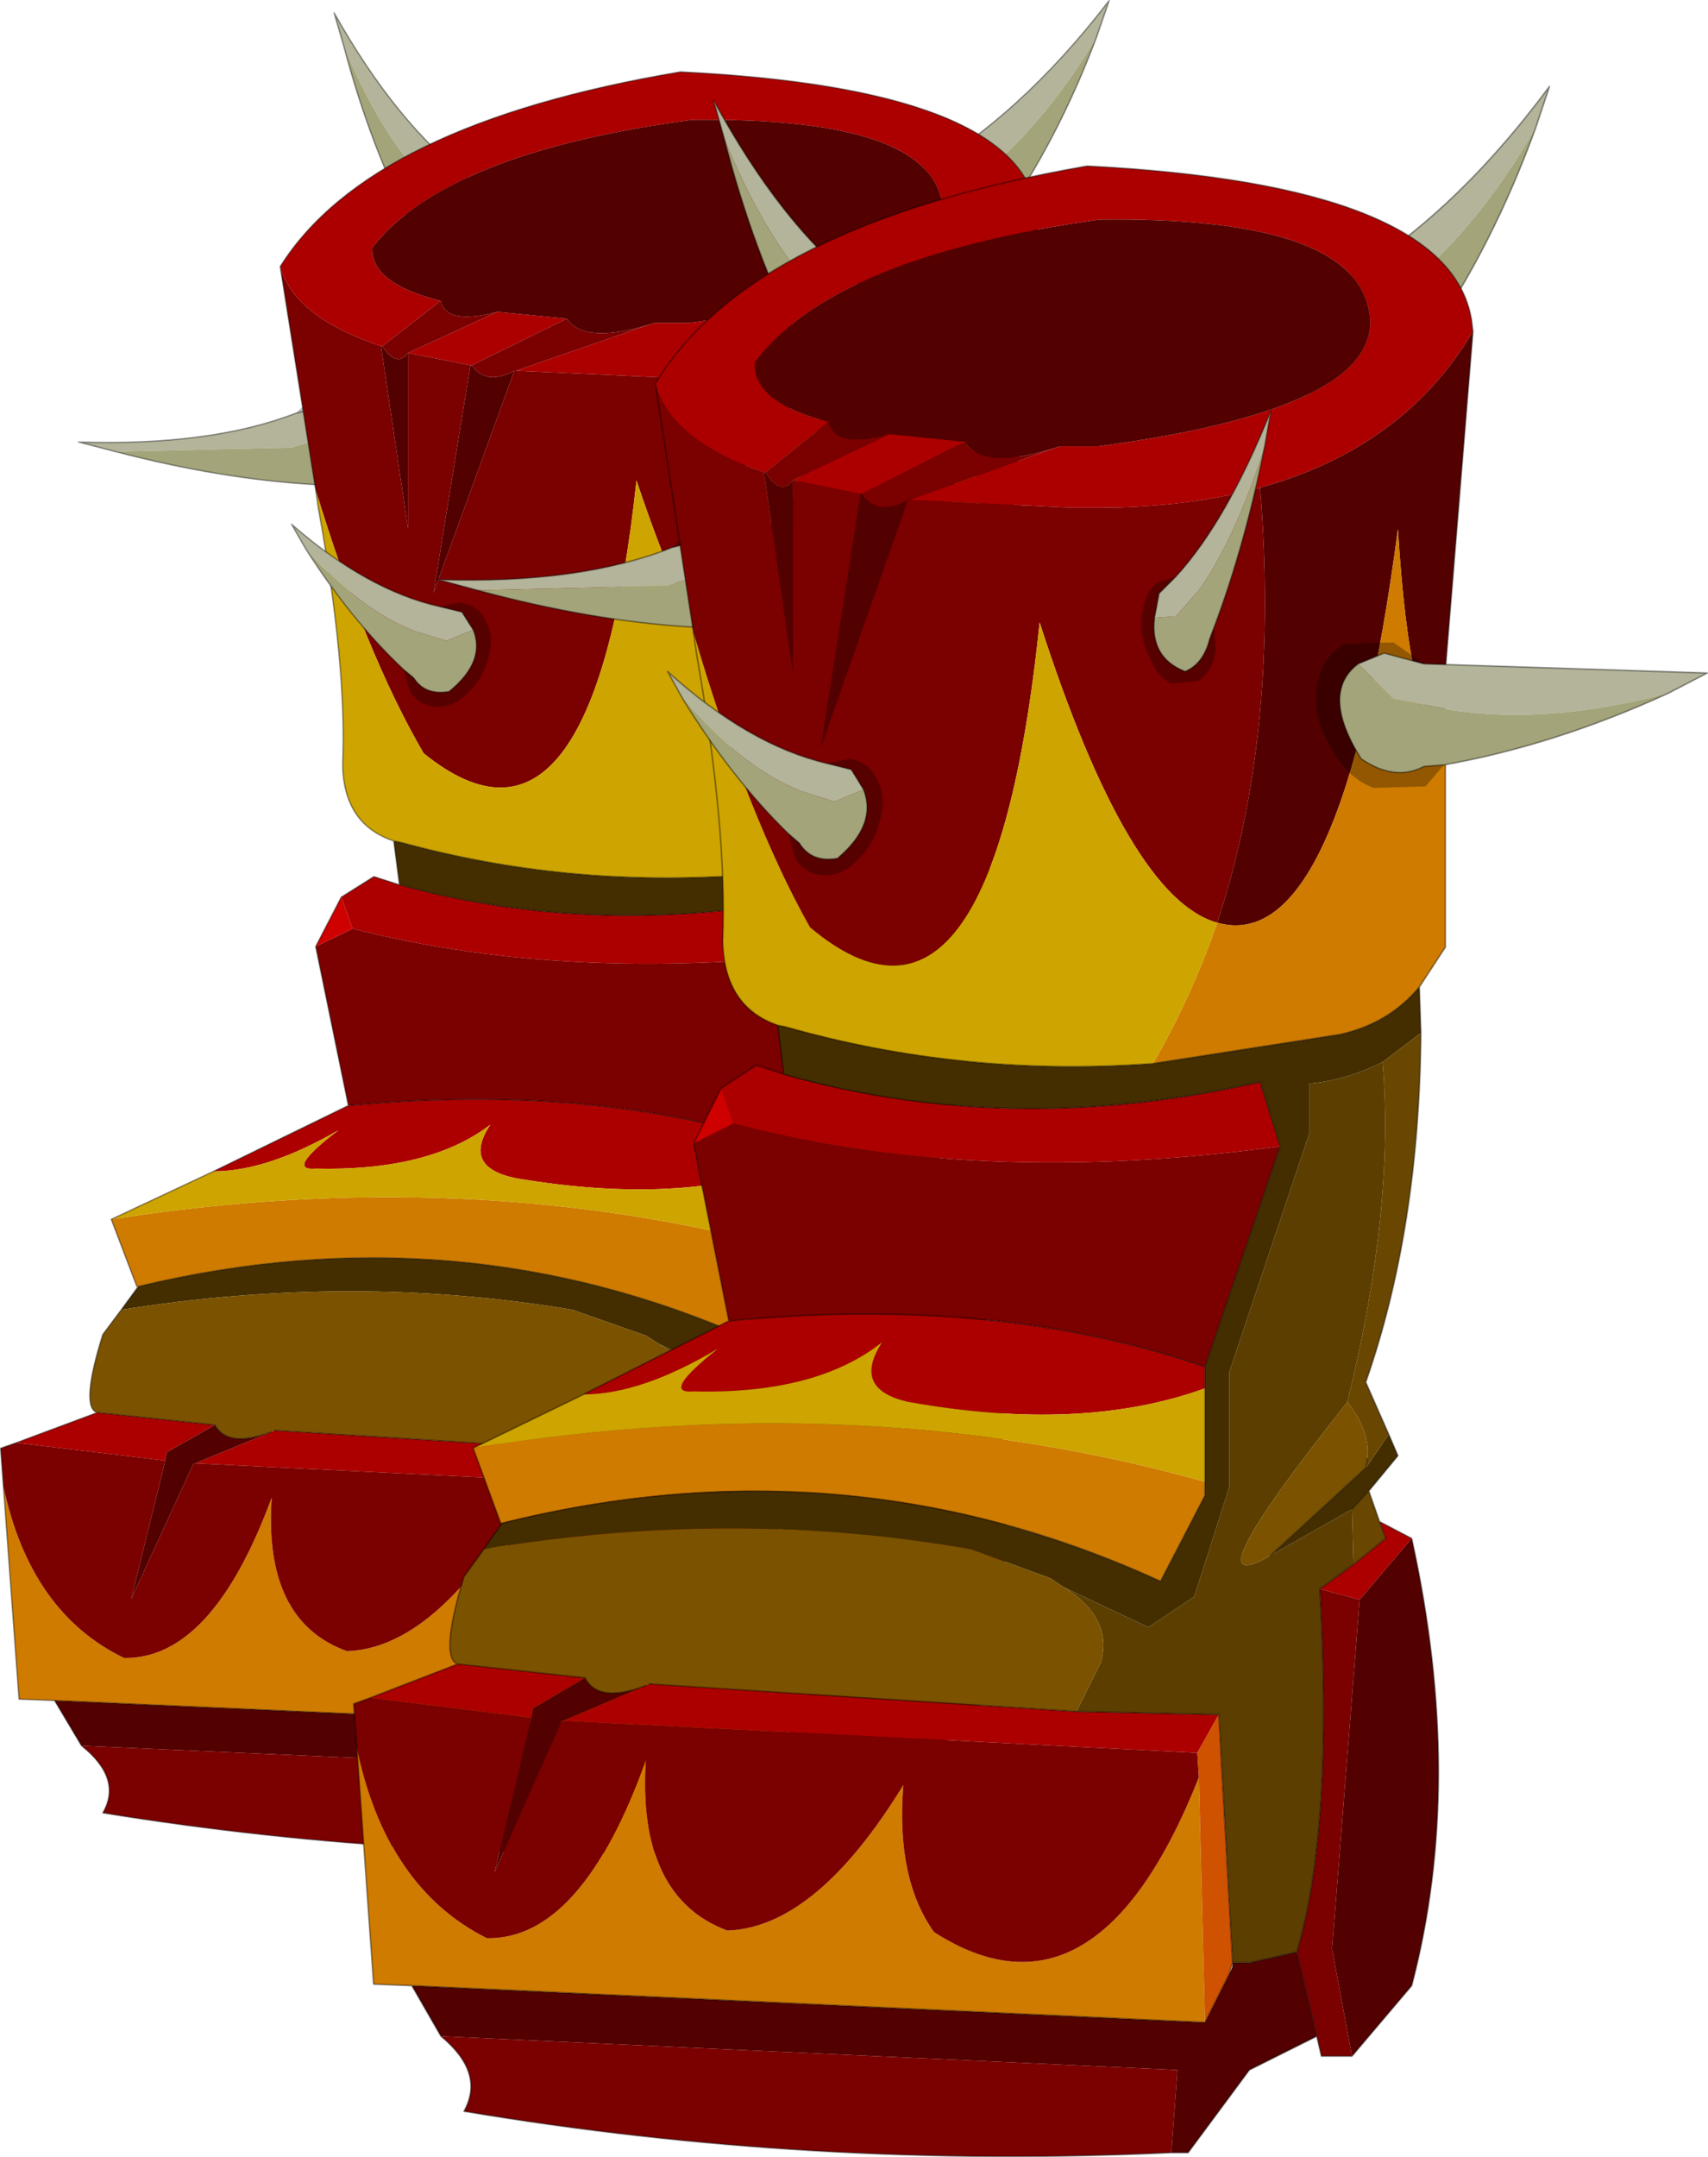 <svg viewBox="0 0 55.776 70.421" xmlns="http://www.w3.org/2000/svg" xmlns:xlink="http://www.w3.org/1999/xlink"><g transform="translate(-247.1 -165.28)"><use transform="matrix(.927 0 0 .895 247.12 165.3)" width="44.2" height="67.55" xlink:href="#a"/><use transform="translate(258.65 168.1)" width="44.2" height="67.55" xlink:href="#a"/></g><defs><use width="44.2" height="67.55" xlink:href="#b" id="a"/><g id="b"><path d="M16.5-32.4q-2.05 3.55-4.65 5.5l-1.55 1-1.6.05.35-.9 1.15-.65q3.6-2.1 6.75-6.35l-.45 1.35" fill="#b4b49a" fill-rule="evenodd" transform="translate(22.1 33.75)"/><path d="m8.7-25.85 1.6-.05 1.55-1q2.6-1.95 4.65-5.5-1.4 3.85-3.5 6.9l-.4.5q-.35.95-1.65 1.25-2.5-.55-2.25-2.1" fill="#a4a47b" fill-rule="evenodd" transform="translate(22.1 33.75)"/><path d="m10.2-27.4-1.15.65-.35.9q-.25 1.55 2.25 2.1 1.3-.3 1.65-1.25l.4-.5.05.9q-.25.8-1.15 1.2l-1.95.1q-1.1-.3-1.7-1.1-.55-.75-.35-1.6.2-.8 1.1-1.2l1.2-.2" fill-opacity=".29" fill-rule="evenodd" transform="translate(22.1 33.75)"/><path d="M38.6 1.35 39.05 0Q35.9 4.25 32.3 6.35L31.15 7l-.35.9q-.25 1.55 2.25 2.1 1.3-.3 1.65-1.25l.4-.5q2.1-3.05 3.5-6.9z" fill="none" stroke="#000" stroke-linecap="round" stroke-linejoin="round" stroke-opacity=".4" stroke-width=".05"/><path d="M-5.6-27.25q-2.55-2-4.75-6.05l.35 1.25q1.4 3.45 3.25 5.3l1.05.95 1.15.05-.25-.85-.8-.65" fill="#b4b49a" fill-rule="evenodd" transform="translate(22.1 33.75)"/><path d="M-10-32.05q.95 3.7 2.45 6.65l.25.45q.25.95 1.15 1.2 1.75-.5 1.6-2l-1.15-.05-1.05-.95Q-8.6-28.6-10-32.05" fill="#a4a47b" fill-rule="evenodd" transform="translate(22.1 33.75)"/><path d="m-7.55-25.4-.05.85q.15.75.8 1.15l1.35.1q.8-.3 1.2-1.05T-4-25.9q-.15-.75-.8-1.15l-.8-.2.8.65.25.85q.15 1.5-1.6 2-.9-.25-1.15-1.2l-.25-.45" fill-opacity=".29" fill-rule="evenodd" transform="translate(22.1 33.75)"/><path d="M16.5 6.5q-2.55-2-4.75-6.05l.35 1.25q.95 3.7 2.45 6.65l.25.45q.25.95 1.15 1.2 1.75-.5 1.6-2l-.25-.85z" fill="none" stroke="#000" stroke-linecap="round" stroke-linejoin="round" stroke-opacity=".4" stroke-width=".05"/><path d="m-18.05-17.3 6.2-.15 1.4-.45.6-.95-.9-.25q-.45.3-.95.4-3 1.2-7.65 1.05l1.3.35" fill="#b4b49a" fill-rule="evenodd" transform="translate(22.1 33.75)"/><path d="m-9.85-18.85-.6.95-1.4.45-6.2.15q3.7 1 7 1.2h.55q.9.25 1.6-.4.4-1.75-.95-2.35" fill="#a4a47b" fill-rule="evenodd" transform="translate(22.1 33.75)"/><path d="M-11.7-18.7q.5-.1.95-.4l.9.25q1.35.6.95 2.35-.7.65-1.6.4h-.55l.7.5 1.4-.1q.65-.4.75-1.2.15-.75-.3-1.5-.45-.7-1.2-1l-1.4.1-.6.6" fill-opacity=".29" fill-rule="evenodd" transform="translate(22.1 33.75)"/><path d="m4.05 16.45-1.3-.35q4.65.15 7.65-1.05.5-.1.95-.4l.9.25q1.35.6.95 2.35-.7.65-1.6.4h-.55q-3.3-.2-7-1.2z" fill="none" stroke="#000" stroke-linecap="round" stroke-linejoin="round" stroke-opacity=".4" stroke-width=".05"/><path d="M-12.25-24.05q3.15-5.2 14.1-7.1 11.8.6 12.55 5l.05.4q-2.25 3.8-6.95 5.1-2.2.6-4.9.65H1.35l-5.3-.25 4.75-1.7.15-.05H2.2q9.8-1.3 8.8-4.65-.8-2.85-8.75-2.75Q-6.4-28.2-9-24.75q-.1 1.3 2.4 1.95l-2.05 1.65h-.05q-3.05-1.05-3.55-2.9M11.4 13.1l1.05.55-1.7 2-1.3-.35 1.1-.8 1.05-.85-.2-.55m-32.95 5.75 2.85-1.1 4.15.45-1.7 1-.05.3-5.25-.65m6.95-9.9 4.75-2.4Q-1.1 5.7 5.7 8.05v.7q-4 1.45-9.65.45-1.9-.4-.9-1.95Q-7 8.95-11 8.85q-1.1.1.8-1.4-2.5 1.5-4.4 1.5m4.5-10 1.15-.75.9.3Q-.65.6 7.5-1.25l.65 2.1Q-1.75 2.2-9.7.1l-.4-1.15M6.15 19.4l-.7 1.25-20.7-1.05 2.7-1.15.1-.05 13.95.9 4.65.1m-8.3-41.55-3.35 1.7h-.05l-2.2-.45 3.15-1.5 2.45.25" fill="#ac0000" fill-rule="evenodd" transform="translate(22.1 33.75)"/><path d="M-6.6-22.8q-2.5-.65-2.4-1.95 2.6-3.45 11.25-4.65 7.95-.1 8.75 2.75Q12-23.3 2.2-22H.95l-.15.05q-2.35.75-2.95-.2l-2.45-.25q-1.8.5-2-.4m14.1 2.15q4.7-1.3 6.95-5.1l-.9 11.05v1.95q-1.15-.1-1.55-6.55-1.85 14-5.9 12.85 2.05-6.2 1.4-14.2m4.95 34.3q1.75 7.95 0 14.6l-1.95 2.3-.65-3.5.9-11.4 1.7-2M9.35 29.9 7.15 31l-2 2.7H4.6l.2-2.7-24.05-1.1-.95-1.65 25.9 1.2.9-1.8v-.15h.55l1.55-.35.65 2.75m-21.9-11.45-2.7 1.15h-.05l-2.2 4.95 1.2-5.05.05-.3 1.7-1q.45.85 2 .25m7.05-38.9q.5.75 1.5.2l-2.85 8.1 1.3-8.3h.05m-3.15-.7q.5.8.9.25v6.4l-.95-6.65h.05" fill="#520000" fill-rule="evenodd" transform="translate(22.1 33.75)"/><path d="M13.55-12.75v7.1l-.85 1.3q-1 1.2-2.6 1.55L4-1.85Q5.25-4 6.1-6.45 10.15-5.3 12-19.3q.4 6.45 1.55 6.55m-33.75 41-1.25-.05-.55-7.75q.95 4.6 4.25 6.25 3.1.05 5.2-5.85-.3 4.5 2.65 5.6 2.9-.1 5.75-4.75-.25 3.05 1 4.8 5.3 3.4 8.65-5.05l.2 8-25.9-1.2m2.95-15.1h-.05l-.9-2.45q12.65-2.05 23.9 1.1v.45l-1.45 2.8q-10.25-4.7-21.5-1.9" fill="#ce7b00" fill-rule="evenodd" transform="translate(22.1 33.75)"/><path d="m12.7-4.35.05 1.5-1.25.95q-1.2.6-2.4.7V.45L6.5 8.2v3.75l-1.15 3.6-1.5 1-2.75-1.3-.45-.3-2.6-.95q-7.75-1.35-15.9 0l.6-.85q11.25-2.8 21.5 1.9l1.45-2.8v-4.2L8.15.85l-.65-2.1Q-.65.6-8.05-1.5l-.2-1.6.25.05q5.8 1.65 12 1.2l6.1-.95q1.6-.35 2.6-1.55m-1 14.6.3.7-.95 1.15-.55.6-2.65 1.5 3.1-2.85.75-1.1" fill="#442e00" fill-rule="evenodd" transform="translate(22.1 33.75)"/><path d="m1.1 15.25 2.75 1.3 1.5-1 1.15-3.6V8.2L9.1.45V-1.2q1.2-.1 2.4-.7.4 4.8-1.15 11.1-5.3 6.65-2.5 5l2.65-1.5.05 1.8-1.1.8q.45 7.8-.75 11.85l-1.55.35H6.6l-.45-8.1-4.65-.1.8-1.6q.4-1.45-1.2-2.45" fill="#5b3e00" fill-rule="evenodd" transform="translate(22.1 33.75)"/><path d="M12.75-2.85q-.05 6.4-1.8 11.4l.75 1.7-.75 1.1.05-.3q.1-.9-.65-1.85Q11.9 2.9 11.5-1.9l1.25-.95m-1.7 14.95.35 1 .2.55-1.05.85-.05-1.8.55-.6" fill="#6a4700" fill-rule="evenodd" transform="translate(22.1 33.75)"/><path d="M-12.25-24.05q.5 1.85 3.55 2.9h.05l2.05-1.65q.2.9 2 .4l-3.15 1.5 2.2.45h.05-.05l-1.3 8.3 2.85-8.1q-1 .55-1.5-.2l3.35-1.7q.6.95 2.95.2l-4.75 1.7 5.3.25H2.6q2.7-.05 4.9-.65.65 8-1.4 14.2-2.9-.8-5.8-9.8Q-1.25-1.3-7.2-6.3q-2.05-3.65-3.8-9.6l-1.25-8.15m22.75 54.6h-1l-.15-.65-.65-2.75q1.2-4.05.75-11.85l1.3.35-.9 11.4.65 3.5M4.6 33.7q-11.8.55-23.1-1.35.7-1.25-.75-2.45L4.8 31l-.2 2.7M-22 20.45l-.1-1.4.55-.2 5.25.65-1.2 5.05 2.2-4.95h.05l20.7 1.05.05.8Q2.15 29.9-3.15 26.5q-1.25-1.75-1-4.8Q-7 26.35-9.9 26.45q-2.95-1.1-2.65-5.6-2.1 5.9-5.2 5.85-3.3-1.65-4.25-6.25m12.15-13.9L-11 .75-9.7.1q7.95 2.1 17.85.75L5.7 8.05Q-1.1 5.7-9.85 6.55m1.2-27.7h-.05l.95 6.65v-6.4q-.4.55-.9-.25" fill="#7b0000" fill-rule="evenodd" transform="translate(22.1 33.75)"/><path d="m-18.2 10.7 3.6-1.75q1.9 0 4.4-1.5-1.9 1.5-.8 1.4 4 .1 6.15-1.6-1 1.55.9 1.95 5.65 1 9.65-.45v3.05q-11.25-3.15-23.9-1.1m9.95-13.8q-1.75-.6-1.8-2.75.15-3.65-.85-9.35l-.1-.7q1.75 5.95 3.8 9.6 5.95 5 7.5-9.95 2.9 9 5.8 9.8Q5.25-4 4-1.85q-6.2.45-12-1.2l-.25-.05" fill="#cea400" fill-rule="evenodd" transform="translate(22.1 33.75)"/><path d="M-18.7 17.75q-.6-.2.2-2.85l.65-.9q8.15-1.35 15.9 0l2.6.95.45.3q1.6 1 1.2 2.45l-.8 1.6-13.95-.9-.1.05q-1.55.6-2-.25l-4.15-.45M10.35 9.2q.75.95.65 1.85l-.05.3-3.1 2.85q-2.8 1.65 2.5-5" fill="#7b5200" fill-rule="evenodd" transform="translate(22.1 33.75)"/><path d="m5.45 20.65.7-1.25.45 8.1-.1.35-.8 1.6-.2-8-.05-.8" fill="#ce5200" fill-rule="evenodd" transform="translate(22.1 33.75)"/><path d="m-11 .75.9-1.8.4 1.15-1.3.65" fill="#ce0000" fill-rule="evenodd" transform="translate(22.1 33.75)"/><path d="m36.55 8-.05-.4q-.75-4.4-12.55-5Q13 4.5 9.85 9.7M36.55 8l-.9 11.05v9.05l-.85 1.3.05 1.5q-.05 6.4-1.8 11.4l.75 1.7.3.7-.95 1.15.35 1 1.05.55q1.75 7.95 0 14.6l-1.95 2.3h-1l-.15-.65-2.2 1.1-2 2.7h-.55Q14.9 68 3.6 66.1q.7-1.25-.75-2.45L1.9 62l-1.25-.05L.1 54.2 0 52.8l.55-.2 2.85-1.1q-.6-.2.2-2.85l.65-.9.6-.85H4.8l-.9-2.45 3.6-1.75 4.75-2.4-1.15-5.8.9-1.8 1.15-.75.9.3-.2-1.6q-1.75-.6-1.8-2.75.15-3.65-.85-9.35l-.1-.7L9.85 9.7m4.2 22.55q7.4 2.1 15.55.25l.65 2.1-2.45 7.2V46l-1.45 2.8q-10.25-4.7-21.5-1.9M34.8 29.4q-1 1.2-2.6 1.55l-6.1.95q-6.2.45-12-1.2l-.25-.05M33.1 44.8l-.05.3-3.1 2.85m3.55-1.1.2.55-1.05.85-1.1.8m1.6-3.2-.55.6M30.8 60.9q1.2-4.05.75-11.85m-3.3 4.1-4.65-.1-13.95-.9M27.8 63.2l.8-1.6.1-.35-.45-8.1m-20.7-1.2L3.4 51.5m6.15.7q-1.55.6-2-.25m21.15 9.3h.55l1.55-.35.65 2.75M28.6 61.6l.1-.2v-.15M12.25 40.3q8.75-.85 15.55 1.5m0 21.4L1.9 62" fill="none" stroke="#000" stroke-linecap="round" stroke-linejoin="round" stroke-opacity=".4" stroke-width=".05"/><path d="m12.85-14.9 9.25.3-1.25.65q-3.95 1.05-7.15.55l-1.85-.35-1.15-1.15.85-.35 1.3.35" fill="#b4b49a" fill-rule="evenodd" transform="translate(22.1 33.75)"/><path d="M20.85-13.95q-3.7 1.7-7.35 2.35l-.65.05q-.95.5-2.05-.25-1.35-2.15-.1-3.1l1.15 1.15 1.85.35q3.2.5 7.15-.55" fill="#a4a47b" fill-rule="evenodd" transform="translate(22.1 33.75)"/><path d="m13.5-11.6-.6.7-1.7.05q-.9-.35-1.4-1.35-.6-1-.45-1.95t.9-1.4l1.6-.05 1 .7-1.3-.35-.85.35q-1.25.95.1 3.1 1.1.75 2.05.25l.65-.05" fill-opacity=".29" fill-rule="evenodd" transform="translate(22.1 33.75)"/><path d="m34.95 18.85 9.25.3-1.25.65q-3.7 1.7-7.35 2.35l-.65.05q-.95.5-2.05-.25-1.35-2.15-.1-3.1l.85-.35z" fill="none" stroke="#000" stroke-linecap="round" stroke-linejoin="round" stroke-opacity=".4" stroke-width=".05"/><path d="M7.65-22q-.95 3-2.15 4.7l-.75.85-.7.05.15-.8.55-.55q1.65-1.8 3.1-5.4L7.65-22" fill="#b4b49a" fill-rule="evenodd" transform="translate(22.1 33.75)"/><path d="m4.05-16.4.7-.05.75-.85Q6.7-19 7.65-22 7-18.75 6-16.1l-.15.4q-.2.8-.8 1.05-1.15-.45-1-1.75" fill="#a4a47b" fill-rule="evenodd" transform="translate(22.1 33.75)"/><path d="m4.75-17.75-.55.55-.15.8q-.15 1.3 1 1.75.6-.25.8-1.05l.15-.4.05.75q-.1.7-.55 1l-.9.1q-.5-.25-.75-.95-.3-.6-.2-1.35.1-.7.5-1l.6-.2" fill-opacity=".29" fill-rule="evenodd" transform="translate(22.1 33.75)"/><path d="m29.75 11.75.2-1.15q-1.45 3.6-3.1 5.4l-.55.55-.15.8q-.15 1.3 1 1.75.6-.25.8-1.05l.15-.4q1-2.65 1.65-5.9z" fill="none" stroke="#000" stroke-linecap="round" stroke-linejoin="round" stroke-opacity=".4" stroke-width=".05"/><path d="M-11.35-13.75q1.95 2.25 3.85 3l1.1.35.95-.4-.4-.65-.8-.2q-2.55-.6-5.2-3l.5.9" fill="#b4b49a" fill-rule="evenodd" transform="translate(22.1 33.75)"/><path d="m-5.45-10.8-.95.4-1.1-.35q-1.9-.75-3.85-3 1.6 2.6 3.45 4.4l.35.3q.4.65 1.25.5 1.3-1.1.85-2.25" fill="#a4a47b" fill-rule="evenodd" transform="translate(22.1 33.75)"/><path d="m-6.65-11.65.8.2.4.65Q-5-9.65-6.3-8.55q-.85.15-1.25-.5l-.35-.3.2.75q.3.55.9.6.65.05 1.15-.5.55-.5.75-1.35.2-.75-.15-1.35-.25-.5-.85-.6l-.75.15" fill-opacity=".29" fill-rule="evenodd" transform="translate(22.1 33.75)"/><path d="m10.75 20-.5-.9q2.65 2.4 5.2 3l.8.2.4.65q.45 1.15-.85 2.25-.85.15-1.25-.5l-.35-.3q-1.85-1.8-3.45-4.4z" fill="none" stroke="#000" stroke-linecap="round" stroke-linejoin="round" stroke-opacity=".4" stroke-width=".05"/></g></defs></svg>
